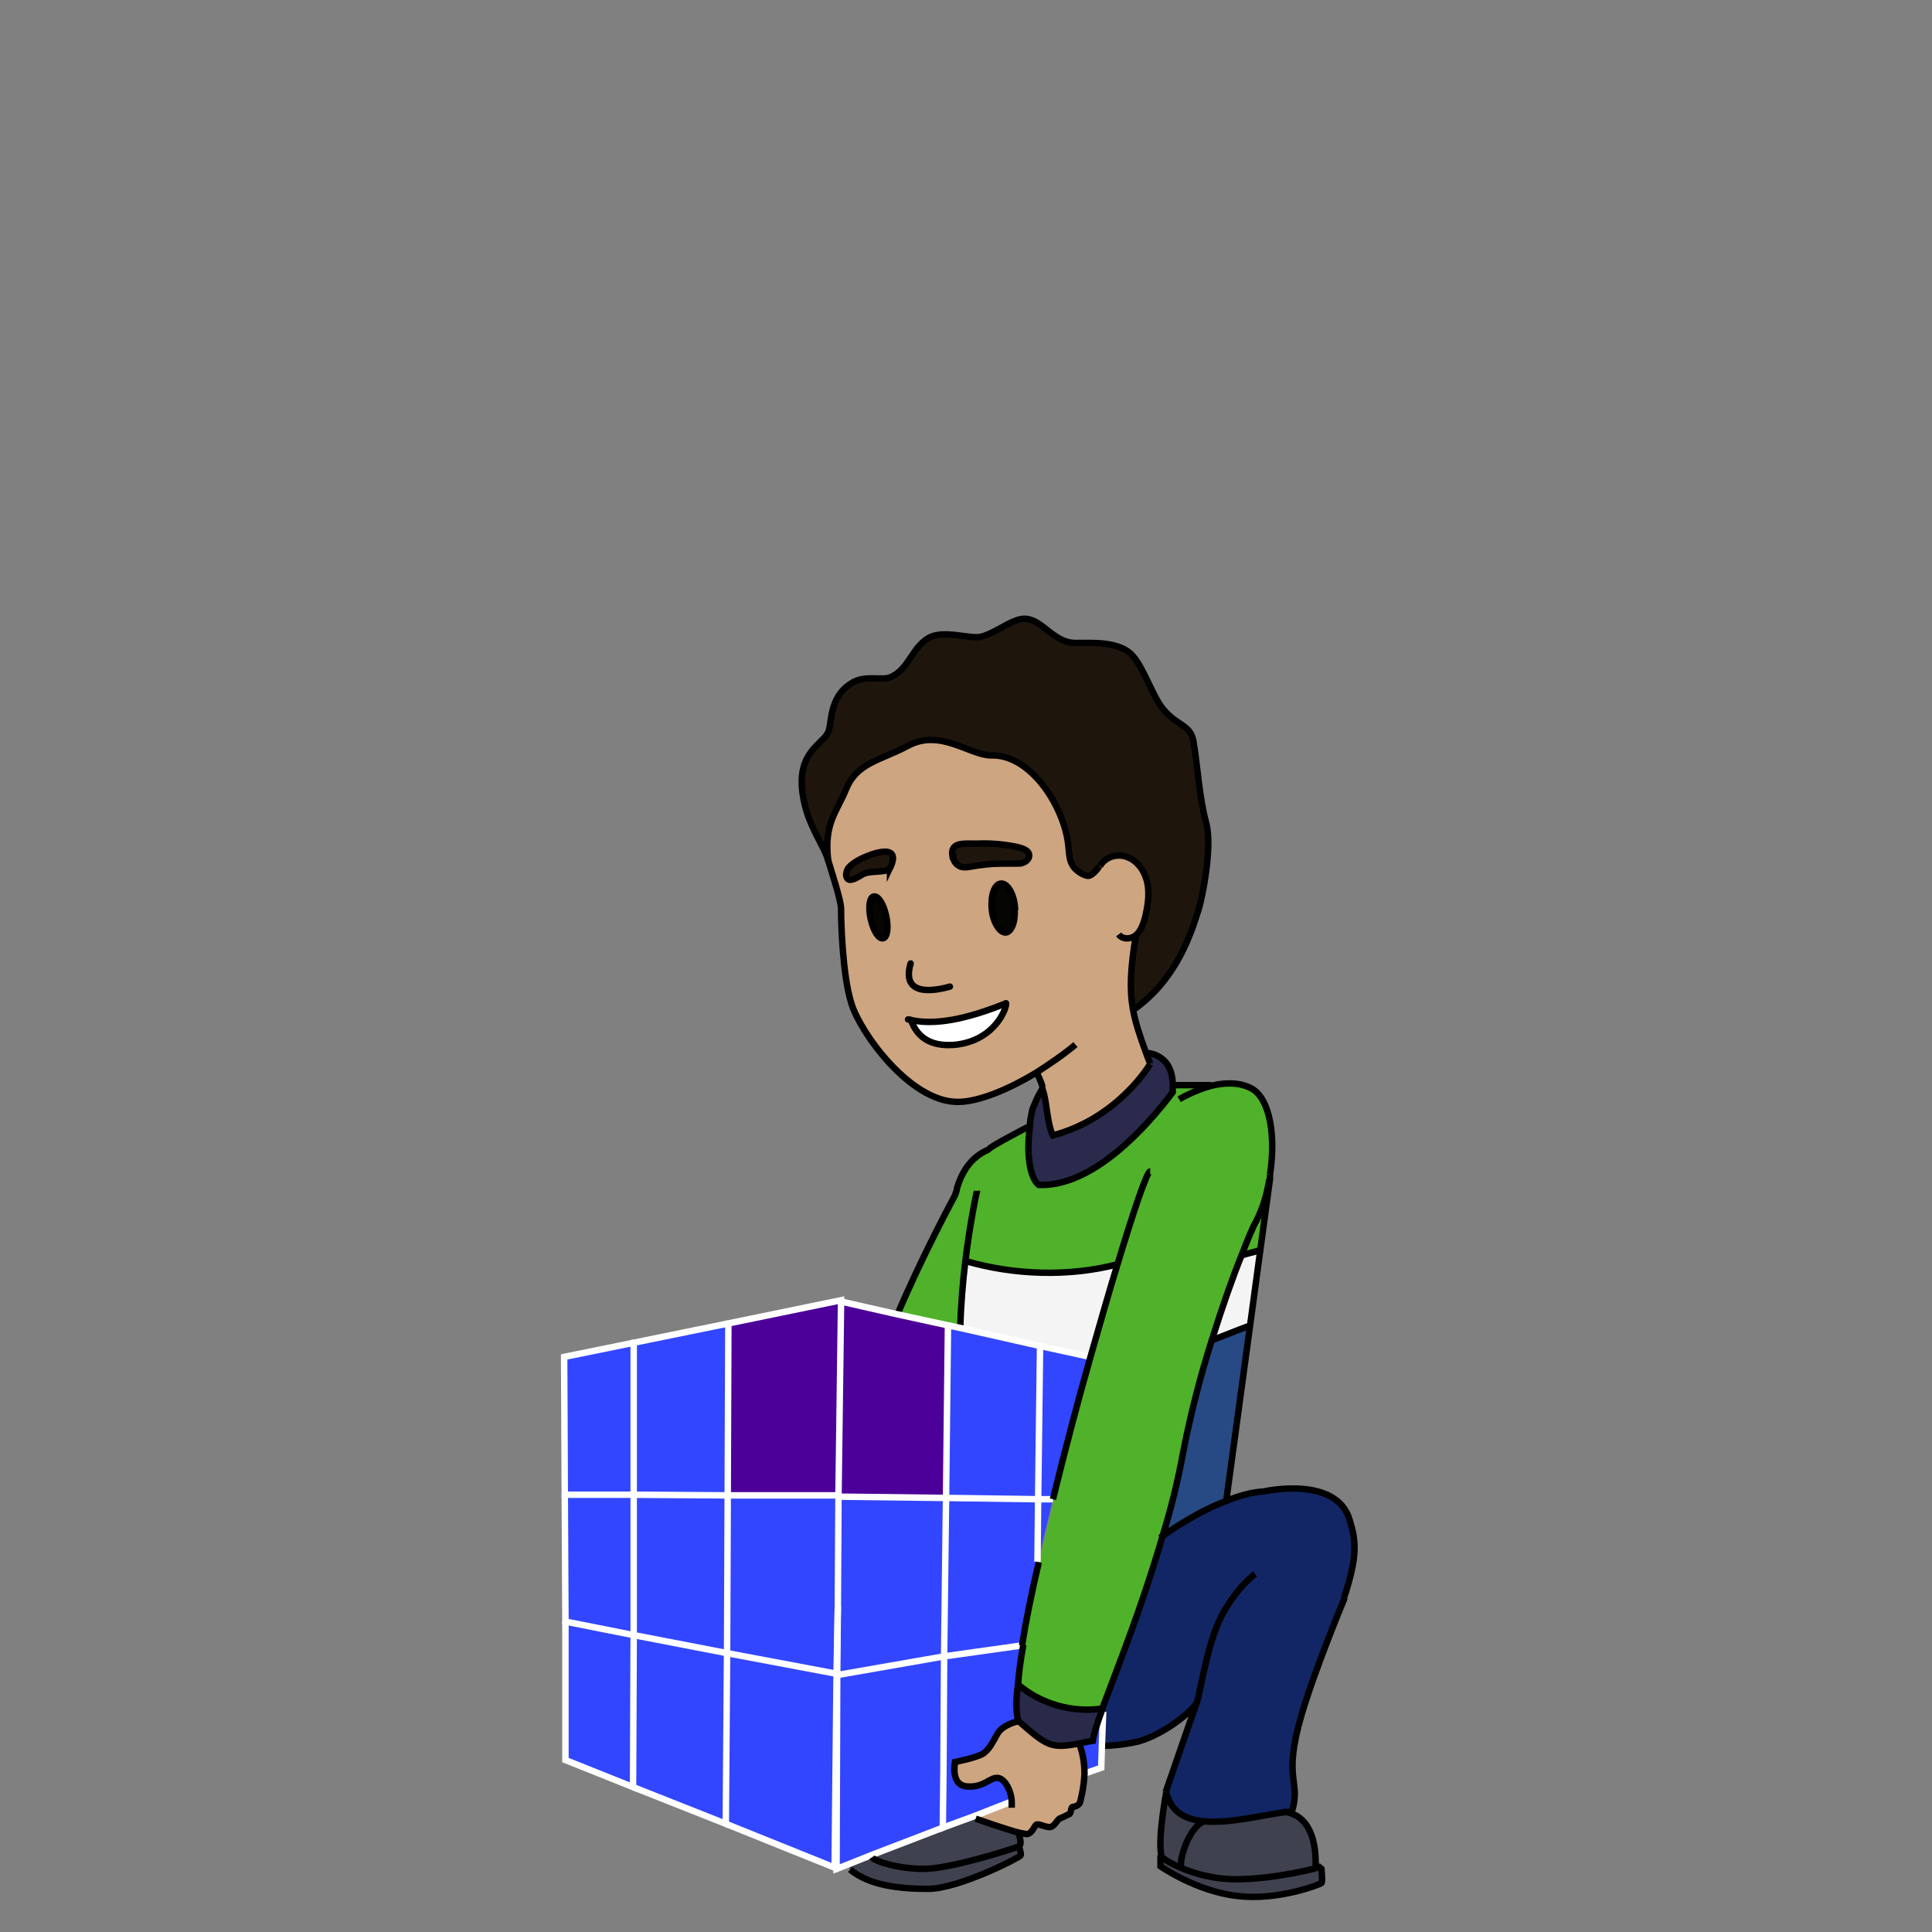 <?xml version="1.0" encoding="UTF-8"?><svg id="Layer_5" xmlns="http://www.w3.org/2000/svg" width="300" height="300" viewBox="0 0 300 300"><rect x="0" y="0" width="300" height="300" fill="#808080" stroke="none"/><defs><style>.cls-1{stroke-linecap:round;stroke-linejoin:round;}.cls-1,.cls-2{stroke:#000;}.cls-1,.cls-2,.cls-3{fill:none;}.cls-2,.cls-3{stroke-miterlimit:10;}.cls-3{stroke:#fff;}.cls-4{fill:#4d0099;}.cls-4,.cls-5,.cls-6,.cls-7,.cls-8,.cls-9,.cls-10,.cls-11,.cls-12,.cls-13,.cls-14,.cls-15,.cls-16{stroke-width:0px;}.cls-5{fill:#4fb22a;}.cls-6{fill:#274a85;}.cls-7{fill:#292a4c;}.cls-8{fill:#292a4a;}.cls-9{fill:#3f414f;}.cls-10{fill:#1e160d;}.cls-11{fill:#122666;}.cls-12{fill:#cda580;}.cls-13{fill:#3246ff;}.cls-14{fill:#fff;}.cls-15{fill:#f4f4f4;}.cls-16{fill:#050504;}</style></defs><path class="cls-11" d="m185.9,264.5c-1.9,2.4-6.3,5.3-9.4,6-1.9.4-4,.5-5.3.6l.2-5.3h-.3c0-.2.1-.4.1-.5,2.2-5.9,6.1-15.7,9.3-26.6,1-.7,5.2-3.7,9.9-5.5,2-.8,4-1.4,5.9-1.5,0,0,11.4-2.6,13.4,4.5,1,3.3,1.2,5.6-.9,12,0,0-4.6,11.4-6.7,18.2-3,10.2,0,10.2-1.5,15-.4,0-.7,0-1.2.1-3.6.5-8.7,1.9-12.6,1.4-2.8-.3-5-1.5-5.7-4.5,0,0,4.2-12.2,4.8-13.8Z"/><path class="cls-9" d="m205.2,290.1s.2,2.1,0,2.2c-.2.2-6.8,2.8-13.1,2-6.3-.7-11.9-4.6-11.9-4.6v-1.7c.1.1.2.2.2.3.6.5,1.6,1.1,3,1.7h0c2.3,1,5.5,1.9,9.2,1.8,5.8-.1,11.8-1.7,11.8-1.7,0,0,0-.2,0-.5h.2l.6.5Z"/><path class="cls-9" d="m199.4,281.4c5,.5,5.1,6.5,5,8.3,0,.3,0,.5,0,.5,0,0-6,1.6-11.8,1.7-3.7,0-6.9-.8-9.2-1.8h0c-.3-1.6,1.2-6.3,3.4-7.2h0c3.9.4,9-1,12.6-1.5Z"/><path class="cls-5" d="m197.1,183.1l-1.5,11c-.9.4-2,.5-2.9.9,1.2-2.9,1.9-4.6,1.9-4.6,1.1-1.9,1.9-4.5,2.4-7.2Z"/><path class="cls-15" d="m195.6,194.1l-1.6,11.8h0c-1.9.7-3.8,1.5-5.7,2.2h-.1c1.7-5.4,3.4-10,4.6-13.1.9-.4,2-.5,2.9-.9Z"/><path class="cls-6" d="m194,205.9l-3.7,27.2c-4.7,1.9-8.9,4.8-9.9,5.5,1.2-4.2,2.3-8.6,3.2-13,1.2-6.3,2.8-12.3,4.5-17.6h.1c1.9-.7,3.8-1.4,5.7-2.2h0Z"/><path class="cls-10" d="m187.2,127.6c1,3.7-.6,11.6-1.2,13.5-1,3-3.1,10.6-10.1,15.5h0c-.5-2.9-.4-6.1.5-11.5.8-.7,1.1-1.7,1.4-2.7.4-1.7.7-3.4.4-5.2-.3-1.7-1.3-3.4-2.9-4.1-1.6-.7-3.7-.2-4.5,1.3-.3.4-1.3,1.6-1.8,1.5s-1.1-.4-1.5-.7c-1.7-1.2-1.4-2.9-1.6-4.7-.9-5.8-5.9-13.5-11.9-13.3-3.4,0-8-4.2-12.9-1.5-4.3,2.4-7.9,2.6-9.6,6.7-1.4,3.5-3.5,5.3-2.8,11.1,0-.2-.1-.3-.1-.3-.7-2.1-2.4-4.3-3.4-7.8-2.2-8.2,2.2-9.6,3.4-11.6.8-1.3,0-5.5,3.7-7.8,2.1-1.4,4.8-.3,6.2-1,2.8-1.3,3.2-4.6,5.9-6.1,2.3-1.2,6.1.2,7.9-.1,1.9-.4,3.9-2,5.7-2.6,3.4-1.2,4.9,3,8.5,3.5,1.6.2,6.2-.5,8.8,1.4,2,1.4,3.5,6.3,5.1,8.5,2.2,3,4.5,2.7,5,5.3.7,4.1.9,8.8,2,12.8Z"/><path class="cls-9" d="m186.8,282.8h0c-2.1,1-3.7,5.7-3.4,7.2-1.4-.6-2.4-1.2-3-1.7,0-.1,0-.2,0-.3-.5-2.9.8-9.7.8-9.7.7,3,2.9,4.2,5.7,4.5Z"/><path class="cls-7" d="m178,163.5s4.1,0,4.1,5c0,.4,0,.7,0,1.1-4.3,5.7-12.5,14.7-20.8,14.4-1.2-.9-2-4.1-1.4-8.9,0-.9.2-1.8.4-2.8.8-2.1,1.5-3.2,1.7-3.4.2.7.3,1.3.5,2,.1.9.5,4.2,1.2,5.5,10.2-2.7,15.1-11.1,15.1-11.1-.2-.6-.4-1.1-.6-1.6h0Z"/><path class="cls-12" d="m141.5,158.4h0c1.1,3.1,3.6,4.3,7.1,3.8,6.1-.8,7.8-5.9,7.6-6.4-4.4,1.8-10.2,3.6-14.7,2.6Zm19.5,8.2c-4.6,2.8-9.2,4.6-12.2,4.6-7.5,0-15.3-10.9-16.6-15.3-1.3-4.4-1.6-13-1.6-14.5,0-1.4-1.5-6.3-2-7.7h0c-.7-5.8,1.4-7.6,2.8-11.1,1.7-4.1,5.3-4.4,9.6-6.7,5-2.7,9.6,1.5,12.9,1.5,6-.2,11,7.5,11.9,13.3.3,1.9,0,3.5,1.6,4.7.4.3.9.6,1.5.7s1.6-1.1,1.8-1.5c.8-1.5,2.9-2.1,4.5-1.3,1.6.7,2.6,2.4,2.9,4.1.3,1.7,0,3.5-.4,5.2-.3,1-.6,2-1.4,2.7-.9,5.4-1,8.6-.5,11.5.4,2.2,1.1,4.3,2.1,7,.2.5.4,1.1.6,1.6,0,0-4.9,8.4-15.1,11.1-.7-1.2-1-4.6-1.2-5.5-.1-.7-.3-1.3-.5-2h0c-.2-.7-.5-1.4-.9-2.3Zm-2-32.7c.5-.2.9-.7.8-1.2-.1-.7-1.1-1-1.9-1.2-2-.4-4.1-.6-6.2-.5-2.1,0-4.2-.3-3.8,2,0,.6.4,1.2,1,1.5.8.4,1.9,0,2.8-.1,2.1-.3,2.8-.3,4.9-.3s1.8,0,2.3-.2Zm-2.9,11c1-.1,1.6-1.9,1.3-4-.2-2.1-1.2-3.7-2.2-3.6-1,.1-1.6,1.9-1.4,4s1.3,3.7,2.2,3.6Zm-18-10c2.2-4.5-4.1-1.9-5.6-.8-.4.3-.7.6-1,1s-.3.9-.1,1.3c.4.8,1.6,0,2.4-.5,1.1-.6,4-.2,4.3-1Zm-1.1,11c.7-.2.9-1.7.5-3.5-.4-1.8-1.2-3.2-1.9-3-.7.1-.9,1.7-.5,3.5.4,1.8,1.2,3.2,1.9,3Z"/><path class="cls-13" d="m171.1,271.1v3.3c-.1,0-2.7.9-2.7.9,0-1.4-.2-3-.8-4.6.6,0,1.3-.2,2-.4.1-.9.6-2.5,1.4-4.7h.3c0,0-.2,5.4-.2,5.4Z"/><path class="cls-8" d="m171.1,265.3c0,.1,0,.3-.1.4-.8,2.2-1.3,3.8-1.4,4.7-.7.1-1.4.3-2,.4-4.6.9-5.1.4-9.6-3.5-.3-1.2-.4-3.2,0-5.8h0c3.6,3.1,8.5,4.5,13.2,3.8Z"/><path class="cls-13" d="m169.7,210.8l-6.1,22c1.8-7.3,3.8-15,5.8-22h.3Z"/><path class="cls-15" d="m173.5,196.3c-1.3,4.3-2.7,9.2-4.2,14.4l-7.8-1.7-12.5-2.8c0-3.4.4-7.1.8-10.4,7.5,2.2,16.1,2.5,23.7.5Z"/><path class="cls-13" d="m161.5,209l7.8,1.7c-2,7.1-4,14.7-5.8,22h0s-2.3,0-2.3,0l.3-23.8Z"/><path class="cls-12" d="m156.9,279.8c0-1.6-.9-3.5-2-3.8-1.3-.4-2.2,1.5-4.9,1.3-1.7-.1-2-1.5-2-2.6s.1-1.2.1-1.2c0,0,3.6-.7,4.5-1.4.9-.7,1.3-1.7,2.1-3,.8-1.4,3.1-1.9,3.1-1.9,4.5,3.9,5,4.4,9.6,3.5.6,1.5.8,3.2.8,4.6,0,2.3-.5,4.2-.7,4.5-.2.5-1,.7-1.2.7-.2,0-.2,1-.5,1.1-.3,0-1.2.5-1.5.7-.3.1-.9,1.1-1.4,1.3s-1.7-.5-2.1-.4c-.4.1-.6,1.3-1.5,1.5-.2,0-.6,0-1.2-.2-2.3-.6-6.8-2.2-6.8-2.2l-.2-.4,5.6-2.1h0Z"/><path class="cls-13" d="m161.2,232.8h2.3c-.8,3.3-1.6,6.6-2.3,9.7h-.1s.1-9.7.1-9.7Z"/><polygon class="cls-13" points="149.1 206.2 161.5 209 161.2 232.8 146.9 232.6 147.2 205.8 149.1 206.2"/><path class="cls-13" d="m161.2,232.8v9.7c-.1,0,0,0,0,0-1,4.7-1.9,9.1-2.6,12.9l-12,1.7.3-24.6,14.3.2Z"/><path class="cls-10" d="m159.9,132.7c0,.5-.3,1-.8,1.2-.5.2-1.7.2-2.3.2-2.2,0-2.9,0-4.9.3s-2,.6-2.8.1c-.6-.3-.9-.9-1-1.5-.4-2.2,1.7-1.9,3.8-2,2.1,0,4.2.1,6.2.5.8.1,1.8.5,1.9,1.2Z"/><path class="cls-9" d="m158.2,286.7s.4,1,.3,1.4c-.1.3-9.6,5.2-14.4,5.2s-9.2-.6-12.1-3l-.3-.7,3.5-1.4v.3c.6.6,4.1,1.8,8.3,1.8s14.1-3.2,14.7-3.5Z"/><path class="cls-9" d="m158.2,284.8s.6,1.6,0,1.9c-.6.3-10.6,3.5-14.7,3.5s-7.7-1.2-8.1-1.8v-.3c-.1,0,11-4.3,11-4.3l4.9-1.9.2.4s4.5,1.6,6.8,2.2v.2Z"/><path class="cls-16" d="m157.5,140.8c.3,2.1-.4,3.9-1.3,4s-2-1.5-2.2-3.6.4-3.9,1.4-4c1-.1,2,1.5,2.2,3.6Z"/><path class="cls-13" d="m152.7,272.2c.9-.7,1.3-1.7,2.1-3,.8-1.4,3.1-1.9,3.1-1.9-.3-1.2-.4-3.2,0-5.8.1-1.7.4-3.8.8-6l-12,1.7-.2,17.5v9.1c0,0,4.8-1.9,4.8-1.9l5.6-2.1h0c0-1.6-.9-3.5-2-3.8-1.3-.4-2.2,1.5-4.9,1.3-1.7-.1-2-1.5-2-2.6s.1-1.2.1-1.2c0,0,3.6-.7,4.5-1.4Z"/><path class="cls-14" d="m156.2,155.8c.2.5-1.5,5.6-7.6,6.4-3.5.4-6-.7-7.1-3.7h0c4.5.9,10.2-.9,14.7-2.7Z"/><path class="cls-5" d="m194.3,169c-1.9-1-4.2-.9-6.2-.4h0c0,0-6,0-6,0,0,.4,0,.7,0,1.1-4.3,5.7-12.5,14.7-20.8,14.4-1.2-.9-2-4.1-1.4-8.9h-.2s-5.8,3-6,3.4c-.2.3-3.5,1-5,6.1,0,.4-.2.7-.3,1.1,0,0-5,9.2-8.9,18.4l7.8,1.7,1.9.4c0-3.4.4-7.1.8-10.4,7.5,2.2,16.1,2.5,23.7.5-1.3,4.3-2.7,9.2-4.2,14.4h.3c0,0-6.1,22-6.1,22h0c-.8,3.4-1.6,6.6-2.3,9.7-1,4.7-1.9,9.1-2.6,12.9-.4,2.2-.6,4.3-.8,6h0c3.6,3.1,8.5,4.5,13.2,3.8,2.2-5.9,6.1-15.7,9.3-26.6,1.2-4.2,2.3-8.6,3.2-13,1.2-6.3,2.8-12.3,4.5-17.6,1.7-5.4,3.4-9.9,4.6-13.1,1.2-2.9,1.9-4.6,1.9-4.6,1.1-1.9,1.9-4.5,2.4-7.2,0-.2,0-.4,0-.7.9-5.7.1-11.8-2.9-13.4Z"/><polygon class="cls-4" points="139.4 204.1 147.2 205.8 146.9 232.6 130.2 232.4 130.2 232.2 130.6 202.1 139.4 204.1"/><polygon class="cls-13" points="146.9 232.6 146.6 257.2 130 260.1 130.1 249.4 130.2 232.4 146.9 232.6"/><polygon class="cls-13" points="146.6 257.2 146.5 274.7 146.4 283.8 135.2 288.1 131.7 289.5 129.9 290.2 130 260.1 146.6 257.2"/><path class="cls-10" d="m132.6,134c1.5-1.1,7.8-3.7,5.6.8-.4.8-3.2.3-4.3,1-.7.4-2,1.3-2.4.5-.2-.4-.1-.9.1-1.3s.6-.7,1-1Z"/><path class="cls-16" d="m137.6,142.2c.4,1.8.2,3.4-.5,3.5-.7.1-1.5-1.2-1.9-3-.4-1.8-.2-3.4.5-3.5.7-.1,1.5,1.2,1.9,3Z"/><polygon class="cls-4" points="130.6 201.9 130.6 202.1 130.3 202.1 130.2 232.2 113 232.2 113.1 205.5 130.6 201.9"/><polygon class="cls-4" points="130.6 202.1 130.2 232.2 130.2 232.2 130.3 202.1 130.6 202.1"/><rect class="cls-13" x="130.2" y="232.2" width="0" height=".2"/><polygon class="cls-13" points="130.2 232.4 130.1 249.4 130.2 232.4 130.2 232.4"/><polygon class="cls-13" points="130.2 232.2 130.2 232.4 130.1 249.4 129.9 259.9 112.9 256.7 113 232.2 130.2 232.2"/><polygon class="cls-13" points="129.9 259.9 129.6 290 112.7 283.2 112.9 256.7 129.9 259.9"/><polygon class="cls-13" points="113.1 205.5 113 232.2 98.4 232.1 98.4 208.5 113.1 205.5"/><polygon class="cls-13" points="113 232.2 112.9 256.7 98.4 253.9 98.4 232.1 113 232.2"/><polygon class="cls-13" points="112.9 256.7 112.7 283.2 98.3 277.5 98.4 253.9 112.9 256.7"/><polygon class="cls-13" points="98.4 208.5 98.4 232.1 87.7 232.1 87.6 210.7 98.4 208.5"/><polygon class="cls-13" points="98.4 232.1 98.4 253.9 87.8 251.8 87.7 232.1 98.4 232.1"/><polygon class="cls-13" points="98.4 253.9 98.3 277.5 87.8 273.3 87.8 251.8 98.4 253.9"/><path class="cls-2" d="m171.1,271.1c1.3,0,3.5-.2,5.3-.6,3.1-.7,7.6-3.6,9.4-6"/><path class="cls-2" d="m159.6,175s-5.8,3-6,3.4c-.2.3-3.5,1-5,6.1,0,.4-.2.7-.3,1.1,0,0-5,9.2-8.9,18.4"/><path class="cls-2" d="m151.7,184.9s0,.2-.1.5c-.3,1.4-1.1,5.5-1.7,10.4-.4,3.3-.7,7-.8,10.4"/><polyline class="cls-3" points="146.4 283.8 135.2 288.1 131.7 289.5 129.9 290.2 130 260.1"/><polyline class="cls-3" points="156.9 279.8 151.3 282 146.4 283.8 146.5 274.7 146.6 257.2"/><line class="cls-3" x1="158.7" y1="255.5" x2="146.6" y2="257.2"/><polyline class="cls-3" points="171.3 265.8 171.1 271.1 171 274.5 168.4 275.4"/><line class="cls-3" x1="161.1" y1="242.5" x2="161.2" y2="232.8"/><polyline class="cls-3" points="161.5 209 169.3 210.7 169.7 210.8"/><line class="cls-3" x1="163.5" y1="232.8" x2="161.2" y2="232.8"/><polyline class="cls-3" points="147.2 205.8 149.1 206.2 161.5 209 161.2 232.8 146.9 232.6"/><polyline class="cls-3" points="146.9 232.6 146.6 257.2 130 260.1 130.1 249.4"/><polyline class="cls-3" points="130.6 202.1 139.4 204.1 147.2 205.8 146.9 232.6 130.2 232.4"/><polyline class="cls-3" points="112.7 283.2 129.6 290 129.9 259.9"/><polyline class="cls-3" points="98.3 277.5 112.7 283.2 112.9 256.7"/><line class="cls-3" x1="98.4" y1="253.9" x2="112.9" y2="256.7"/><polyline class="cls-3" points="87.8 251.8 87.8 273.3 98.3 277.5 98.4 253.9"/><polyline class="cls-3" points="87.7 232.1 87.8 251.8 98.4 253.9 98.4 232.1"/><polyline class="cls-3" points="98.4 208.5 87.6 210.7 87.7 232.1 98.4 232.1"/><polyline class="cls-3" points="113.1 205.5 98.4 208.5 98.4 232.1 113 232.2"/><polyline class="cls-3" points="113 232.2 112.9 256.7 129.9 259.9 130.1 249.4 130.2 232.4 130.2 232.2"/><polygon class="cls-3" points="113 232.2 130.2 232.2 130.2 232.2 130.6 202.1 130.6 201.9 113.1 205.5 113 232.2"/><path class="cls-2" d="m128.6,133.6c.4,1.4,2.1,6.4,2,7.7,0,1.6.2,10.1,1.6,14.5,1.3,4.4,9.1,15.4,16.6,15.3,3,0,7.6-1.8,12.2-4.6,2-1.3,4.1-2.7,6-4.3"/><path class="cls-2" d="m128.5,133.3s0,.1.1.3"/><path class="cls-2" d="m161.9,168.8c-.2-.7-.5-1.4-.9-2.2"/><path class="cls-2" d="m178.6,165.2s-4.9,8.4-15.1,11.1c-.7-1.2-1-4.6-1.2-5.5-.1-.7-.3-1.3-.5-2"/><path class="cls-2" d="m178,163.5s4.1,0,4.1,5c0,.4,0,.7,0,1.1-4.3,5.7-12.5,14.7-20.8,14.4-1.2-.9-2-4.1-1.4-8.9,0-.9.2-1.8.4-2.8.8-2.1,1.5-3.2,1.7-3.4h0"/><line class="cls-2" x1="182.1" y1="168.5" x2="188.1" y2="168.5"/><path class="cls-2" d="m163.5,232.8c1.8-7.3,3.8-15,5.8-22,1.5-5.2,2.9-10.2,4.2-14.4,2.6-8.6,4.6-14.5,5.1-14.5"/><path class="cls-2" d="m158.7,255.5c.6-3.8,1.5-8.2,2.6-12.9"/><path class="cls-2" d="m197.1,183.1c-.4,2.7-1.3,5.3-2.4,7.2,0,0-.8,1.7-1.9,4.6-1.3,3.2-2.9,7.7-4.6,13.1-1.7,5.3-3.3,11.4-4.5,17.6-.8,4.4-1.9,8.8-3.2,13-3.2,11-7.1,20.7-9.3,26.6,0,.1,0,.3-.1.4-.8,2.2-1.3,3.8-1.4,4.7-.7.1-1.4.3-2,.4-4.6.9-5.1.4-9.6-3.5-.3-1.2-.4-3.2,0-5.8.1-1.7.4-3.8.8-6"/><path class="cls-2" d="m183.1,170.7s2.3-1.4,5-2.1c2-.5,4.3-.6,6.2.4,3,1.6,3.8,7.7,2.9,13.4"/><path class="cls-2" d="m197.2,182.4c0,.2,0,.4,0,.7l-1.5,11-1.6,11.8-3.7,27.2v.3"/><path class="cls-2" d="m158,267.3s-2.3.5-3.1,1.9c-.8,1.4-1.2,2.3-2.1,3-.9.7-4.5,1.4-4.5,1.4,0,0-.1.5-.1,1.2,0,1,.3,2.5,2,2.6,2.7.2,3.6-1.6,4.9-1.3,1.1.3,2,2.2,2,3.8,0,.3,0,.6,0,.8"/><path class="cls-2" d="m151.5,282.4s4.5,1.6,6.8,2.2c.6.1,1,.2,1.2.2.9-.2,1.1-1.4,1.5-1.5.4-.1,1.5.5,2.1.4s1.1-1.1,1.4-1.3c.3-.1,1.3-.6,1.5-.7.3,0,.3-1,.5-1.1.2,0,1-.2,1.2-.7.1-.4.6-2.2.7-4.5,0-1.4-.2-3-.8-4.6"/><path class="cls-2" d="m180.2,238.8s0,0,.2-.2c1-.7,5.2-3.7,9.9-5.5,2-.8,4-1.4,5.9-1.5,0,0,11.4-2.6,13.4,4.5,1,3.3,1.2,5.6-.9,12"/><path class="cls-2" d="m194.9,244.4s-2.7,1.9-5.1,6.3c-2.4,4.4-3.4,12.3-4,13.8-.6,1.6-4.8,13.8-4.8,13.8"/><path class="cls-2" d="m181.1,278.3c.7,3,2.9,4.2,5.7,4.5,3.9.4,9-.9,12.6-1.4.4,0,.8,0,1.2-.1,1.5-4.8-1.5-4.8,1.5-15,2-6.9,6.7-18.2,6.7-18.2"/><path class="cls-2" d="m186.8,282.9c-2.1.9-3.7,5.6-3.4,7.1"/><path class="cls-2" d="m181.1,278.3s-1.3,6.8-.8,9.7c0,.1,0,.2,0,.3.6.5,1.6,1.1,3,1.7h0c2.3,1,5.5,1.9,9.2,1.8,5.8-.1,11.8-1.7,11.8-1.7,0,0,0-.2,0-.5,0-1.7,0-7.7-5-8.3"/><path class="cls-2" d="m204.6,289.7l.6.5s.2,2.1,0,2.2c-.2.2-6.8,2.8-13.1,2-6.3-.7-11.9-4.6-11.9-4.6v-1.7"/><path class="cls-2" d="m158.2,284.8s.6,1.6,0,1.9c-.6.3-10.6,3.5-14.7,3.5s-7.7-1.2-8.1-1.8"/><path class="cls-2" d="m158.2,286.7s.4,1,.3,1.4c-.1.3-9.6,5.2-14.4,5.2s-9.2-.6-12.1-3"/><path class="cls-2" d="m157.5,140.8c.3,2.1-.4,3.9-1.3,4s-2-1.5-2.2-3.6.4-3.9,1.4-4c1-.1,2,1.5,2.2,3.6Z"/><path class="cls-2" d="m137.6,142.2c.4,1.8.2,3.4-.5,3.5-.7.1-1.5-1.2-1.9-3-.4-1.8-.2-3.4.5-3.5.7-.1,1.5,1.2,1.9,3Z"/><path class="cls-2" d="m149.9,195.8c7.5,2.2,16.1,2.5,23.7.5"/><path class="cls-2" d="m192.7,195c.9-.4,2-.5,2.9-.9h0"/><path class="cls-2" d="m188.2,208.1c1.9-.7,3.8-1.5,5.7-2.2"/><path class="cls-2" d="m158,261.5c3.6,3.1,8.5,4.5,13.2,3.8h0"/><path class="cls-2" d="m138.2,134.8c-.4.8-3.2.3-4.3,1-.7.4-2,1.3-2.4.5-.2-.4-.1-.9.1-1.3s.6-.7,1-1c1.5-1.1,7.8-3.7,5.6.8Z"/><path class="cls-2" d="m148,133c0,.6.4,1.2,1,1.5.8.4,1.9,0,2.8-.1,2.1-.3,2.8-.3,4.9-.3s1.8,0,2.3-.2c.5-.2.9-.7.8-1.2-.1-.7-1.1-1-1.9-1.2-2-.4-4.1-.6-6.2-.5-2.1,0-4.2-.3-3.8,2Z"/><path class="cls-2" d="m170.8,134.5c.8-1.5,2.9-2.1,4.5-1.3,1.6.7,2.6,2.4,2.9,4.1.3,1.7,0,3.5-.4,5.2-.3,1-.6,2-1.4,2.7-.8.7-2.1.7-2.7-.1"/><path class="cls-2" d="m176.4,145.1c-.9,5.4-1,8.6-.5,11.5.4,2.2,1.1,4.3,2.1,7,.2.5.4,1.1.6,1.6"/><path class="cls-2" d="m128.6,133.6h0c-.7-5.8,1.4-7.6,2.8-11.1,1.7-4.1,5.3-4.4,9.6-6.7,5-2.7,9.6,1.5,12.9,1.5,6-.2,11,7.5,11.9,13.3.3,1.9,0,3.5,1.6,4.7.4.3.9.6,1.5.7s1.6-1.1,1.8-1.5"/><path class="cls-2" d="m128.5,133.3c-.7-2.1-2.4-4.3-3.4-7.8-2.2-8.2,2.2-9.6,3.4-11.6.8-1.3,0-5.5,3.7-7.8,2.1-1.4,4.8-.3,6.2-1,2.8-1.3,3.2-4.6,5.9-6.1,2.3-1.2,6.1.2,7.9-.1,1.9-.4,3.9-2,5.7-2.6,3.4-1.2,4.9,3,8.5,3.5,1.6.2,6.2-.5,8.8,1.4,2,1.4,3.5,6.3,5.1,8.5,2.2,3,4.5,2.7,5,5.3.7,4.1.9,8.8,2,12.8,1,3.7-.6,11.6-1.2,13.5-1,3-3.1,10.6-10.1,15.5"/><path class="cls-1" d="m141.4,149.6c-1.4,4.8,2.9,4.5,6.1,3.6"/><path class="cls-1" d="m156.2,155.8c.2.5-1.5,5.6-7.6,6.4-3.5.4-6-.7-7.1-3.7"/><path class="cls-1" d="m141,158.3c.2,0,.3,0,.5.1,4.5,1,10.2-.8,14.7-2.6"/></svg>
